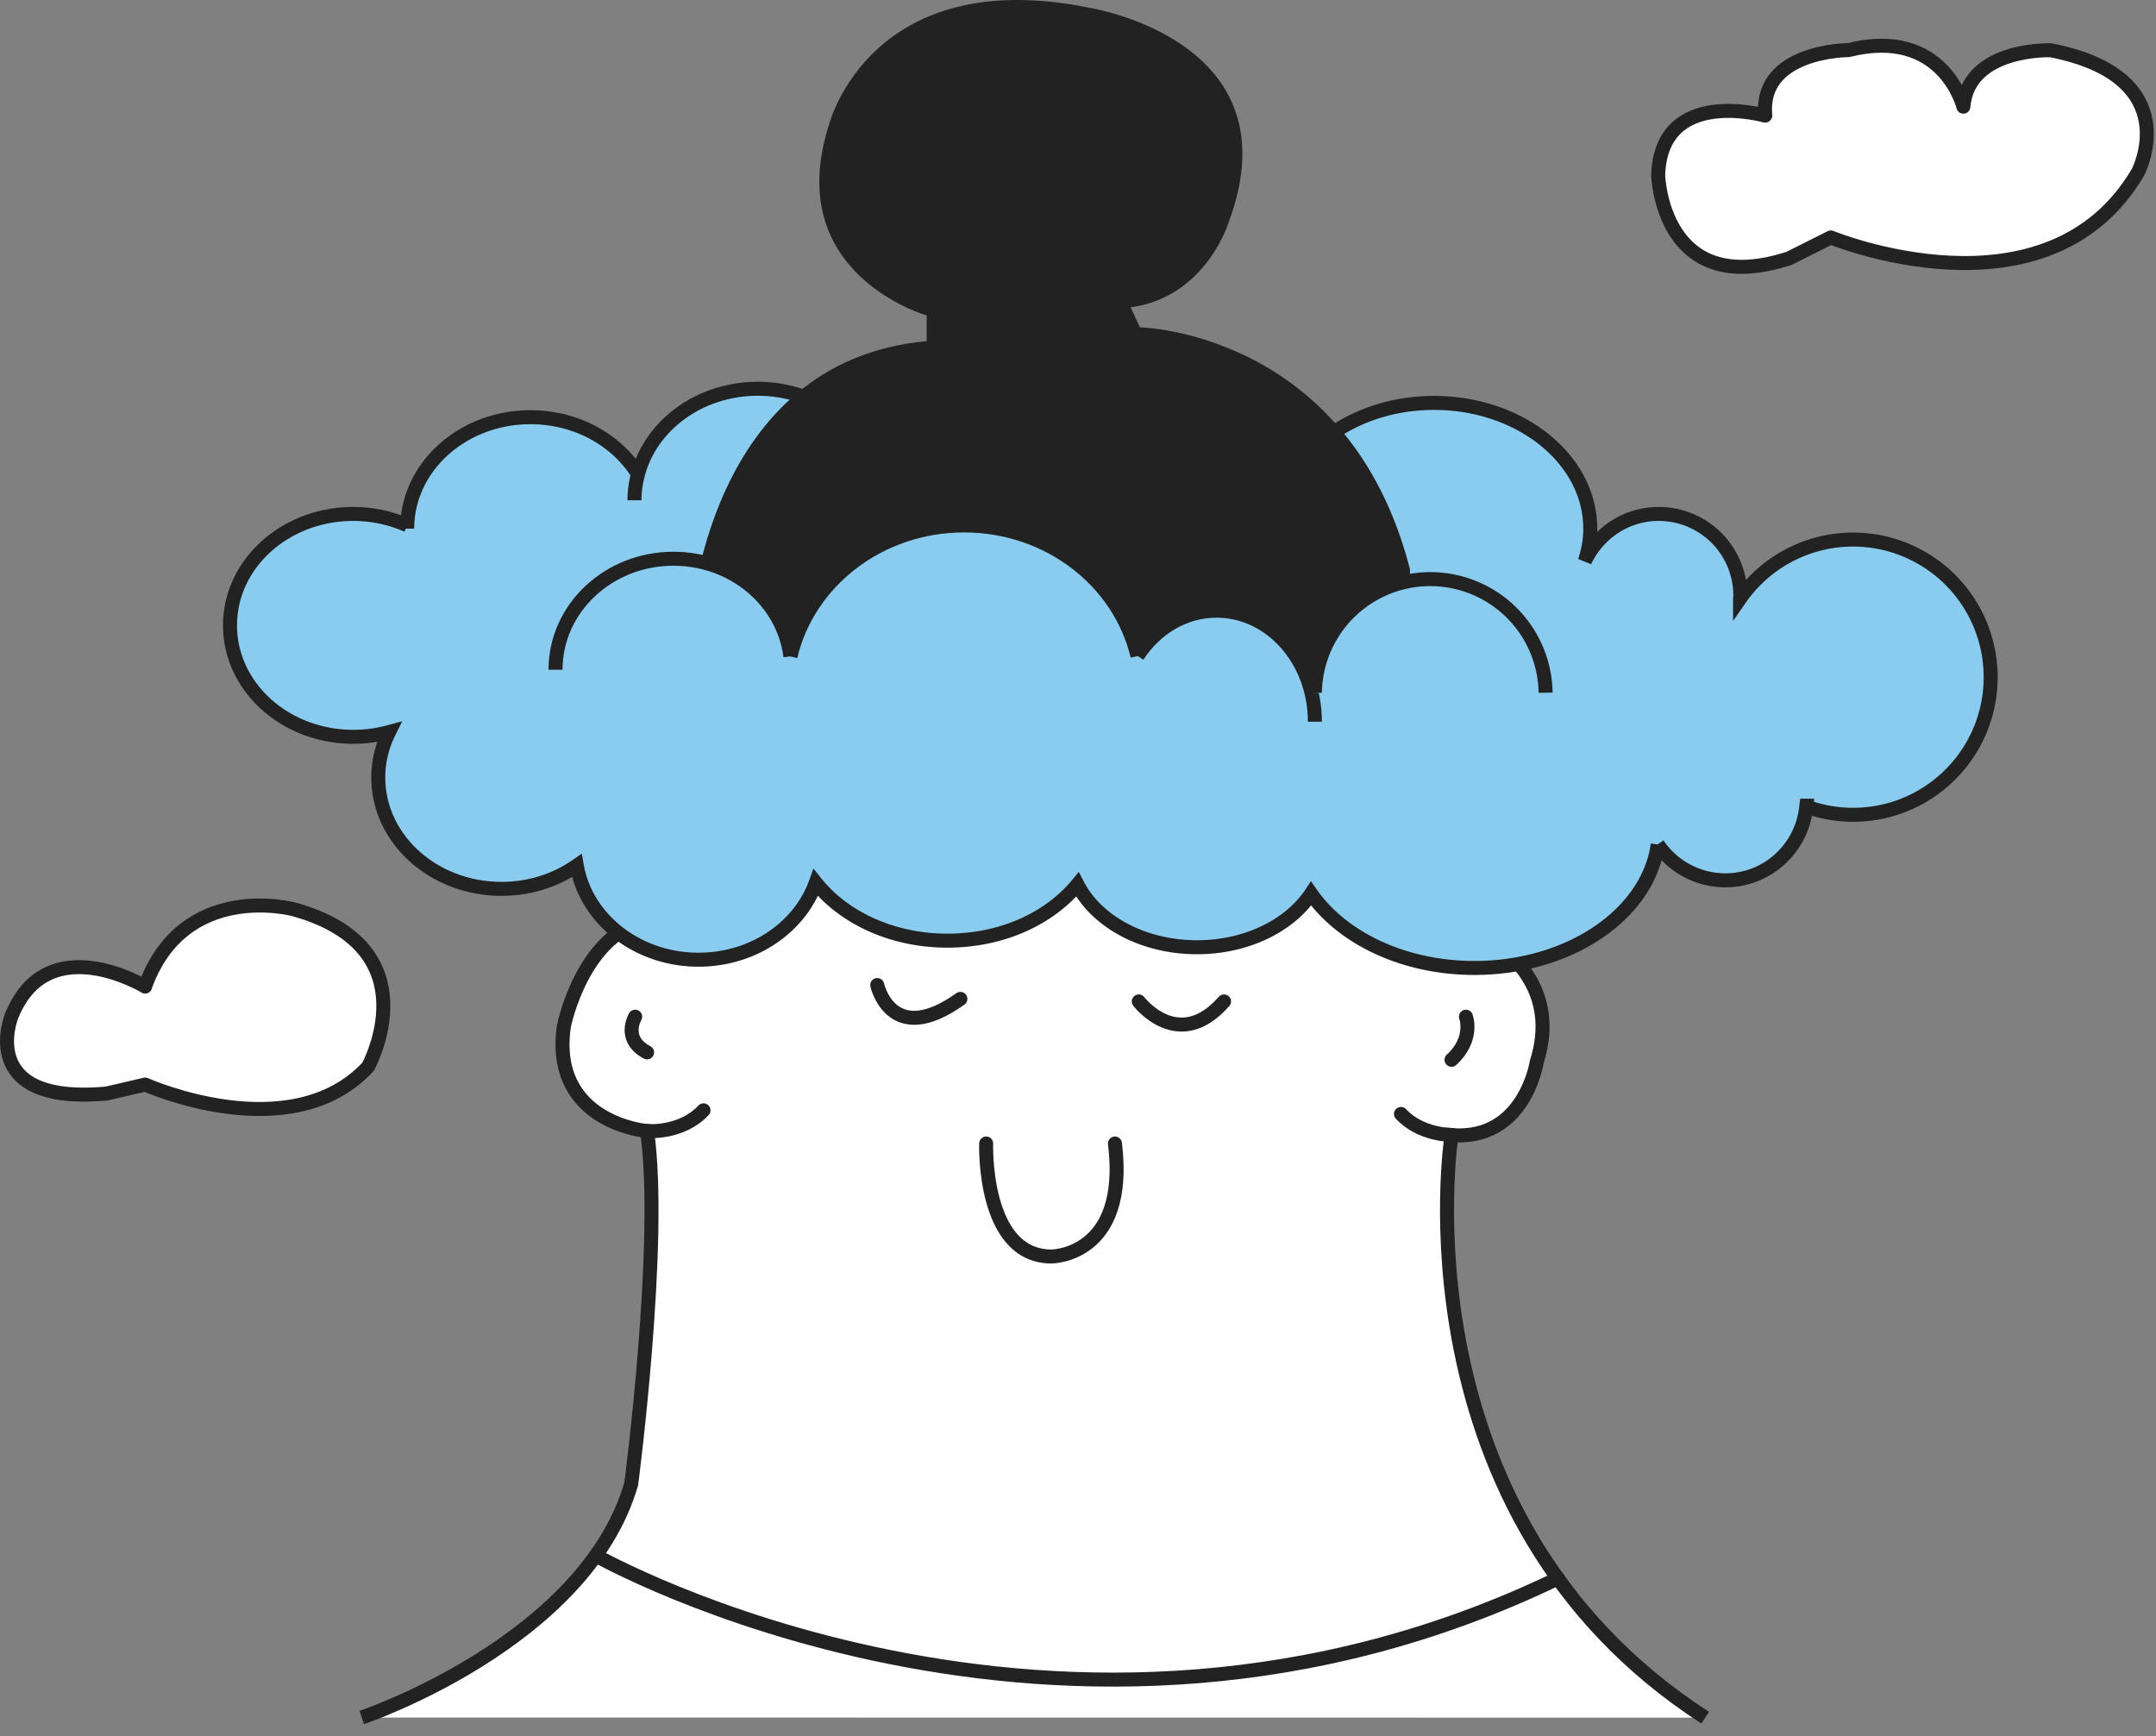 <svg width="154" height="124" viewBox="0 0 154 124" fill="none" xmlns="http://www.w3.org/2000/svg">
    <rect x="0" y="0" width="154" height="124" fill="#808080" stroke="none"/>
    <g clip-path="url(#uh5esc949a)">
        <path d="M25.84 122.681s15.99-5.38 19.25-16.7c0 0 2.26-17.27 1.13-25.19 0 0-6.94-.57-5.94-7.5 0 0 1.34-6.79 6.26-7.64l3.15-10.26 49.68 2.97 6.6 8.49s5.78 2.76 3.8 8.99c0 0-.85 5.66-6.09 5.24 0 0-4.25 27.18 18.12 41.61" fill="#fff"/>
        <path d="M25.84 122.681s15.99-5.38 19.25-16.7c0 0 2.26-17.27 1.13-25.19 0 0-6.94-.57-5.94-7.5 0 0 1.34-6.79 6.26-7.64l3.15-10.26 49.68 2.97 6.6 8.49s5.78 2.76 3.8 8.99c0 0-.85 5.66-6.09 5.24 0 0-4.25 27.18 18.12 41.61" stroke="#222" stroke-miterlimit="10"/>
        <path d="M118.41 60.31a5.824 5.824 0 0 0 4.83 2.57c3.03 0 5.49-2.32 5.78-5.27.02-.19.06-.37.06-.56 0 .19-.04.38-.06.56 1.04.38 2.16.59 3.34.59 5.43 0 9.83-4.4 9.83-9.83a9.829 9.829 0 0 0-17.9-5.61c0-.08.02-.15.02-.22a5.83 5.83 0 0 0-5.83-5.83c-2.34 0-4.35 1.39-5.28 3.38.25-.74.39-1.52.39-2.33 0-4.96-5-8.98-11.16-8.98-3.14 0-5.97 1.05-8 2.73-3.69-.3-4.4-6.12-8.56-6.12-4.87 0-8.81 3.56-8.81 7.96v2.38c0-4.4-3.94-7.96-8.81-7.96-2.89 0-5.45 1.27-7.06 3.21-1.61-1.95-4.17-3.21-7.06-3.21-4.16 0-7.63 2.6-8.56 6.1-1.51-2.43-4.38-4.07-7.68-4.07-4.78 0-8.66 3.44-8.8 7.72a9.576 9.576 0 0 0-3.85-.81c-4.87 0-8.81 3.56-8.81 7.96s3.94 7.96 8.81 7.96c.89 0 1.74-.12 2.55-.34-.49.99-.77 2.09-.77 3.24 0 4.4 3.94 7.96 8.81 7.96 2.02 0 3.88-.62 5.37-1.66.66 3.8 4.3 6.72 8.69 6.72 3.92 0 7.23-2.31 8.38-5.5 1.99 2.49 5.45 4.14 9.39 4.14 3.94 0 7.3-1.59 9.3-4.01 1.34 2.62 4.65 4.48 8.54 4.48 3.55 0 6.63-1.55 8.15-3.83 2.19 3.15 6.59 5.31 11.67 5.31 6.81 0 12.41-3.87 13.09-8.82" fill="#89CCEF"/>
        <path d="M118.41 60.31a5.824 5.824 0 0 0 4.83 2.57c3.03 0 5.49-2.32 5.78-5.27m0 0c.02-.19.06-.37.06-.56 0 .19-.04.38-.06.56zm0 0c1.04.38 2.16.59 3.34.59 5.43 0 9.83-4.4 9.83-9.83a9.829 9.829 0 0 0-17.9-5.61c0-.08.02-.15.02-.22a5.83 5.83 0 0 0-5.83-5.83c-2.34 0-4.35 1.39-5.28 3.38.25-.74.39-1.52.39-2.33 0-4.96-5-8.98-11.16-8.98-3.14 0-5.97 1.05-8 2.73-3.69-.3-4.4-6.12-8.56-6.12-4.87 0-8.81 3.56-8.81 7.96v2.38c0-4.4-3.94-7.96-8.81-7.96-2.89 0-5.45 1.27-7.06 3.21-1.61-1.95-4.17-3.21-7.06-3.21-4.16 0-7.63 2.6-8.56 6.1m0 0c-.16.6-.25 1.22-.25 1.86m.25-1.86c-1.51-2.43-4.38-4.07-7.68-4.07-4.78 0-8.66 3.44-8.8 7.72m0 0c0 .08-.01.16-.01.24m.01-.24a9.576 9.576 0 0 0-3.85-.81c-4.87 0-8.81 3.56-8.81 7.96s3.94 7.96 8.81 7.96c.89 0 1.74-.12 2.55-.34-.49.99-.77 2.09-.77 3.24 0 4.4 3.94 7.96 8.81 7.96 2.02 0 3.88-.62 5.37-1.66.66 3.8 4.3 6.72 8.69 6.72 3.92 0 7.23-2.31 8.38-5.5 1.99 2.49 5.45 4.14 9.39 4.14 3.94 0 7.3-1.59 9.3-4.01 1.34 2.62 4.65 4.48 8.54 4.48 3.55 0 6.63-1.55 8.15-3.83 2.19 3.15 6.59 5.31 11.67 5.31 6.81 0 12.41-3.87 13.09-8.82" stroke="#222" stroke-miterlimit="10"/>
        <path d="M49.35 44.36s1.13-18.58 16.84-19.99v-1.84S55.72 19.56 59.25 8.8c0 0 2.97-11.4 18.54-8.25 0 0 14.84 2.3 9.97 15.33 0 0-1.62 5.35-7 6.07l.66 1.43s14.91.28 19.29 17.27v6.24l-6.81 2.6-6.33-1.65-17.22-3.96-13.91 3.01-7.11-2.52.02-.01z" fill="#222"/>
        <path d="M56.46 46.88c-.5-3.93-4.05-6.97-8.36-6.97-4.65 0-8.42 3.55-8.42 7.93" fill="#89CCEF"/>
        <path d="M56.46 46.88c-.5-3.93-4.05-6.97-8.36-6.97-4.65 0-8.42 3.55-8.42 7.93" stroke="#222" stroke-miterlimit="10"/>
        <path d="M93.92 51.551c0-4.38-3.14-7.93-7.02-7.93-2.32 0-4.37 1.27-5.65 3.23" fill="#89CCEF"/>
        <path d="M93.92 51.551c0-4.38-3.14-7.93-7.02-7.93-2.32 0-4.37 1.27-5.65 3.23" stroke="#222" stroke-miterlimit="10"/>
        <path d="M110.4 49.478a8.241 8.241 0 0 0-16.48 0" fill="#89CCEF"/>
        <path d="M110.4 49.478a8.241 8.241 0 0 0-16.48 0" stroke="#222" stroke-miterlimit="10"/>
        <path d="M81.25 46.861c-1.27-5.34-6.33-9.33-12.39-9.33-6.06 0-11.14 4.01-12.4 9.36" fill="#89CCEF"/>
        <path d="M81.25 46.861c-1.27-5.34-6.33-9.33-12.39-9.33-6.06 0-11.14 4.01-12.4 9.36" stroke="#222" stroke-miterlimit="10"/>
        <path d="M46.22 80.789s2.44.22 4.03-1.48z" fill="#fff"/>
        <path d="M46.22 80.789s2.44.22 4.03-1.48" stroke="#222" stroke-miterlimit="10" stroke-linecap="round"/>
        <path d="M103.69 81.07s-2.21.02-3.62-1.5z" fill="#fff"/>
        <path d="M103.69 81.07s-2.21.02-3.62-1.5" stroke="#222" stroke-miterlimit="10" stroke-linecap="round"/>
        <path d="M104.71 72.621s.6 1.59-1.03 3.08z" fill="#fff"/>
        <path d="M104.71 72.621s.6 1.59-1.03 3.08" stroke="#222" stroke-miterlimit="10" stroke-linecap="round"/>
        <path d="M45.37 72.621s-.96 1.59.85 2.55z" fill="#fff"/>
        <path d="M45.37 72.621s-.96 1.59.85 2.55" stroke="#222" stroke-miterlimit="10" stroke-linecap="round"/>
        <path d="M42.56 111.109s33.16 18.81 68.73 1.63z" fill="#fff"/>
        <path d="M42.56 111.109s33.16 18.81 68.73 1.63M62.66 70.36s.99 4.53 5.94.99M81.34 71.531s2.83 3.72 6.09 0M70.44 81.68s-.28 8.07 4.67 8.07c0 0 5.52 0 4.53-8.07" stroke="#222" stroke-miterlimit="10" stroke-linecap="round"/>
        <path d="M126.08 8.26s-7.43-2.12-7.64 4.25c0 0 .25 8.92 9.36 5.94l2.97-1.49s15.48 6.37 21.95-4.67c0 0 3.54-6.79-6.24-8.7 0 0-5.88-.21-6.24 4.03 0 0-1.42-5.74-8.21-4.04 0 0-6.37 0-5.94 4.67l-.01.01zM10.37 70.47S3.36 66.22.82 72.59c0 0-2.55 6.37 6.79 5.52l2.76-.64s10.4 4.67 15.92-1.27c0 0 4.67-8.49-5.31-11.25 0 0-7.86-2.12-10.62 5.52h.01z" fill="#fff" stroke="#222" stroke-linejoin="round"/>
    </g>
    <defs>
        <clipPath id="uh5esc949a">
            <path fill="#fff" d="M0 0h153.84v123.16H0z"/>
        </clipPath>
    </defs>
</svg>
